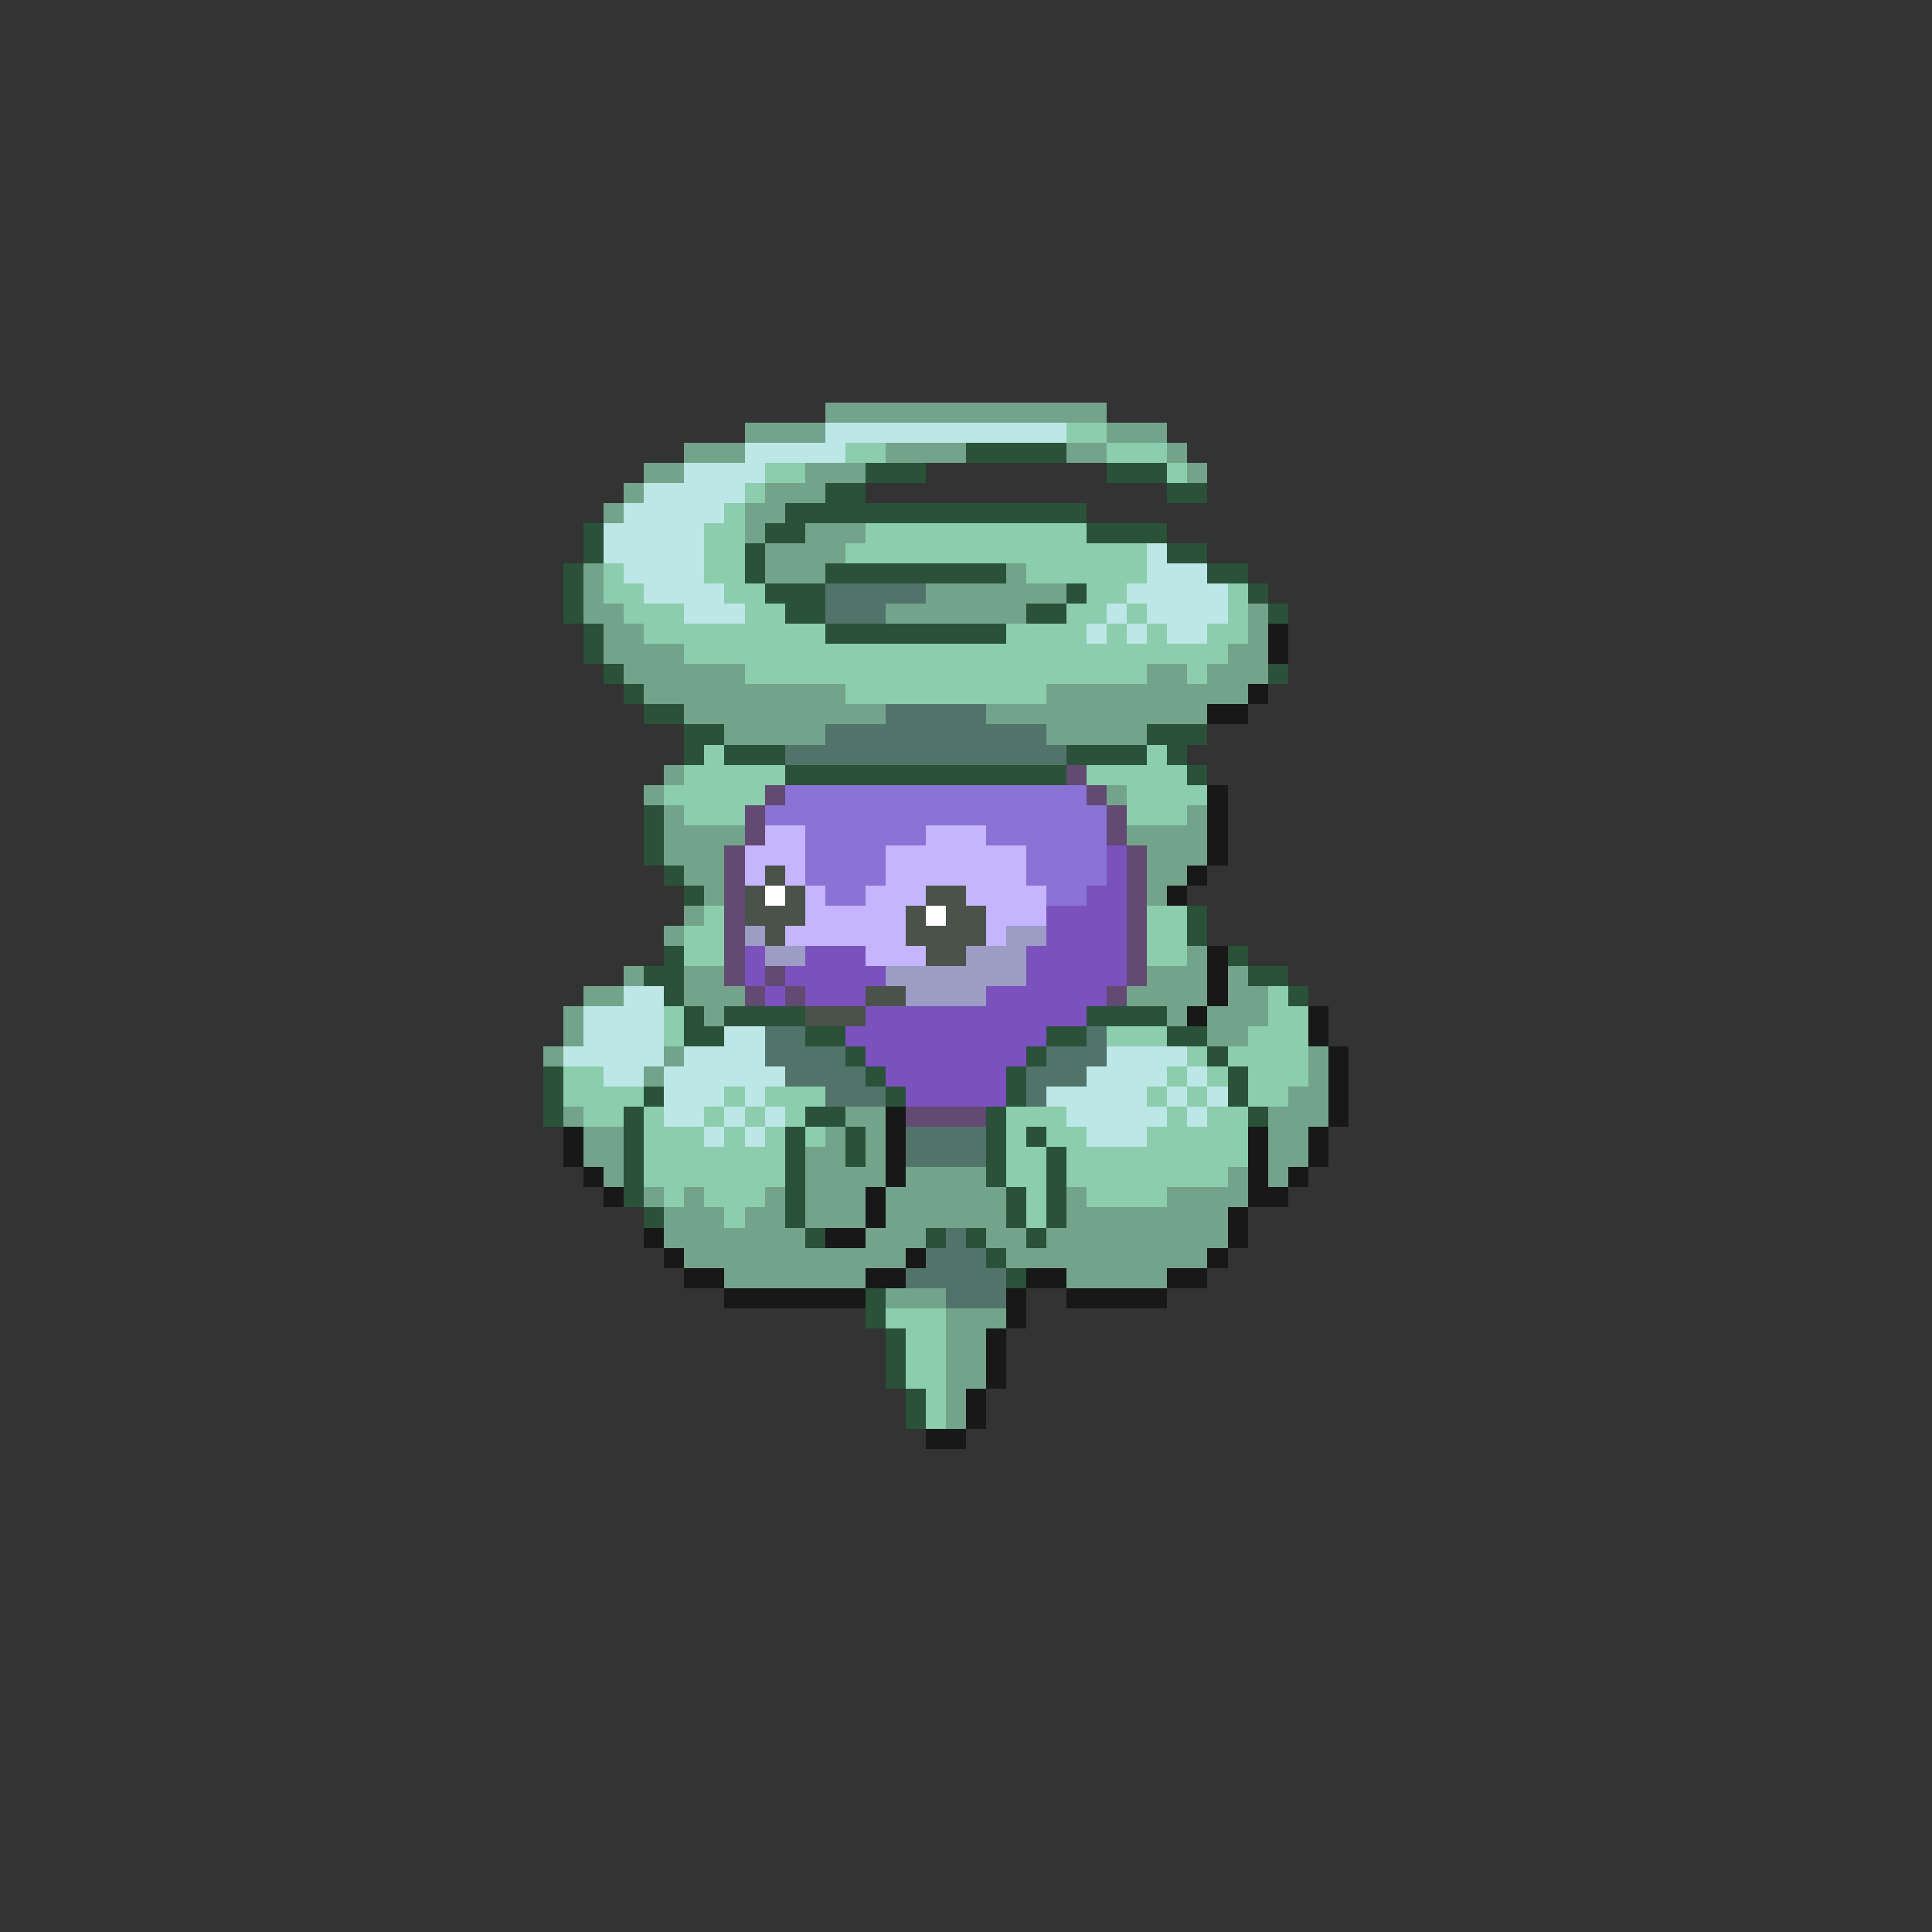 <svg xmlns="http://www.w3.org/2000/svg" viewBox="0 -0.5 96 96" shape-rendering="crispEdges">
<rect x="0" y="-0.5" width="96" height="96" fill="#333333" stroke="none"/>
<path stroke="#73a48b" d="M41 20h14M37 21h4M55 21h3M34 22h3M44 22h4M53 22h2M58 22h1M32 23h2M40 23h3M59 23h1M31 24h1M38 24h3M30 25h1M37 25h2M37 26h1M40 26h3M38 27h4M29 28h1M38 28h3M50 28h1M29 29h1M46 29h7M29 30h2M44 30h7M62 30h1M30 31h2M62 31h1M30 32h4M61 32h2M31 33h6M57 33h2M60 33h3M32 34h10M52 34h10M34 35h10M49 35h11M36 36h5M52 36h5M33 38h1M32 39h1M55 39h1M33 40h1M59 40h1M33 41h4M56 41h4M33 42h3M57 42h3M34 43h2M57 43h2M35 44h1M57 44h1M34 45h1M33 46h1M59 47h1M31 48h1M34 48h2M57 48h3M61 48h1M29 49h2M34 49h3M56 49h4M61 49h2M28 50h1M35 50h1M58 50h1M60 50h3M28 51h1M60 51h2M27 52h1M33 52h1M65 52h1M32 53h1M65 53h1M64 54h2M28 55h1M42 55h2M63 55h3M29 56h2M41 56h1M43 56h1M63 56h2M29 57h2M40 57h2M43 57h1M63 57h2M30 58h1M40 58h4M45 58h4M61 58h1M63 58h1M32 59h1M34 59h1M38 59h1M40 59h3M44 59h6M53 59h1M58 59h4M33 60h3M37 60h2M40 60h3M44 60h6M53 60h8M33 61h7M43 61h3M49 61h2M52 61h9M34 62h11M50 62h10M36 63h7M53 63h5M44 64h3M47 65h3M47 66h2M47 67h2M47 68h2M47 69h1M47 70h1" />
<path stroke="#bde6e6" d="M41 21h12M37 22h5M34 23h4M32 24h5M31 25h5M30 26h5M30 27h5M57 27h1M31 28h4M57 28h3M32 29h4M56 29h5M34 30h3M55 30h1M57 30h4M54 31h1M56 31h1M58 31h2M31 49h2M29 50h4M29 51h4M36 51h2M28 52h5M34 52h4M55 52h4M30 53h2M33 53h6M54 53h4M59 53h1M33 54h3M37 54h1M52 54h5M58 54h1M60 54h1M33 55h2M36 55h1M38 55h1M53 55h5M59 55h1M35 56h1M37 56h1M54 56h3" />
<path stroke="#8bcdac" d="M53 21h2M42 22h2M55 22h3M38 23h2M58 23h1M37 24h1M36 25h1M35 26h2M43 26h11M35 27h2M42 27h15M30 28h1M35 28h2M51 28h6M30 29h2M36 29h2M54 29h2M61 29h1M31 30h3M37 30h2M53 30h2M56 30h1M61 30h1M32 31h9M50 31h4M55 31h1M57 31h1M60 31h2M34 32h27M37 33h20M59 33h1M42 34h10M35 37h1M57 37h1M34 38h5M54 38h5M33 39h5M56 39h4M34 40h3M56 40h3M35 45h1M57 45h2M34 46h2M57 46h2M34 47h2M57 47h2M63 49h1M33 50h1M63 50h2M33 51h1M55 51h3M62 51h3M59 52h1M61 52h4M28 53h2M58 53h1M60 53h1M62 53h3M28 54h4M36 54h1M38 54h3M57 54h1M59 54h1M62 54h2M29 55h2M32 55h1M35 55h1M37 55h1M39 55h1M50 55h3M58 55h1M60 55h2M32 56h3M36 56h1M38 56h1M40 56h1M50 56h1M52 56h2M57 56h5M32 57h7M50 57h2M53 57h9M32 58h7M50 58h2M53 58h8M33 59h1M35 59h3M51 59h1M54 59h4M36 60h1M51 60h1M44 65h3M45 66h2M45 67h2M45 68h2M46 69h1M46 70h1" />
<path stroke="#295239" d="M48 22h5M43 23h3M55 23h3M41 24h2M58 24h2M39 25h15M29 26h1M38 26h2M54 26h4M29 27h1M37 27h1M58 27h2M28 28h1M37 28h1M41 28h9M60 28h2M28 29h1M38 29h3M53 29h1M62 29h1M28 30h1M39 30h2M51 30h2M63 30h1M29 31h1M41 31h9M29 32h1M30 33h1M63 33h1M31 34h1M32 35h2M34 36h2M57 36h3M34 37h1M36 37h3M53 37h4M58 37h1M39 38h14M59 38h1M32 40h1M32 41h1M32 42h1M33 43h1M34 44h1M59 45h1M59 46h1M33 47h1M61 47h1M32 48h2M62 48h2M33 49h1M64 49h1M34 50h1M36 50h4M54 50h4M34 51h2M40 51h2M52 51h2M58 51h2M42 52h1M51 52h1M60 52h1M27 53h1M43 53h1M50 53h1M61 53h1M27 54h1M32 54h1M44 54h1M50 54h1M61 54h1M27 55h1M31 55h1M40 55h2M49 55h1M62 55h1M31 56h1M39 56h1M42 56h1M49 56h1M51 56h1M31 57h1M39 57h1M42 57h1M49 57h1M52 57h1M31 58h1M39 58h1M49 58h1M52 58h1M31 59h1M39 59h1M50 59h1M52 59h1M32 60h1M39 60h1M50 60h1M52 60h1M40 61h1M46 61h1M48 61h1M51 61h1M49 62h1M50 63h1M43 64h1M43 65h1M44 66h1M44 67h1M44 68h1M45 69h1M45 70h1" />
<path stroke="#52736a" d="M41 29h5M41 30h3M44 35h5M41 36h11M39 37h14M38 51h2M54 51h1M38 52h4M52 52h3M39 53h4M51 53h3M41 54h3M51 54h1M45 56h4M45 57h4M47 61h1M46 62h3M45 63h5M47 64h3" />
<path stroke="#181818" d="M63 31h1M63 32h1M62 34h1M60 35h2M60 39h1M60 40h1M60 41h1M60 42h1M59 43h1M58 44h1M60 47h1M60 48h1M60 49h1M59 50h1M65 50h1M65 51h1M66 52h1M66 53h1M66 54h1M44 55h1M66 55h1M28 56h1M44 56h1M62 56h1M65 56h1M28 57h1M44 57h1M62 57h1M65 57h1M29 58h1M44 58h1M62 58h1M64 58h1M30 59h1M43 59h1M62 59h2M43 60h1M61 60h1M32 61h1M41 61h2M61 61h1M33 62h1M45 62h1M60 62h1M34 63h2M43 63h2M51 63h2M58 63h2M36 64h7M50 64h1M53 64h5M50 65h1M49 66h1M49 67h1M49 68h1M48 69h1M48 70h1M46 71h2" />
<path stroke="#624a73" d="M53 38h1M38 39h1M54 39h1M37 40h1M55 40h1M37 41h1M55 41h1M36 42h1M56 42h1M36 43h1M56 43h1M36 44h1M56 44h1M36 45h1M56 45h1M36 46h1M56 46h1M36 47h1M56 47h1M36 48h1M38 48h1M56 48h1M37 49h1M39 49h1M55 49h1M45 55h4" />
<path stroke="#8b73d5" d="M39 39h15M38 40h17M40 41h6M49 41h6M40 42h4M51 42h4M40 43h4M51 43h4M41 44h2M52 44h2" />
<path stroke="#c5b4ff" d="M38 41h2M46 41h3M37 42h3M44 42h7M37 43h1M39 43h1M44 43h7M40 44h1M43 44h3M48 44h4M40 45h5M49 45h3M39 46h6M49 46h1M43 47h3" />
<path stroke="#7b52bd" d="M55 42h1M55 43h1M54 44h2M52 45h4M52 46h4M37 47h1M40 47h3M51 47h5M37 48h1M39 48h5M51 48h5M38 49h1M40 49h3M49 49h6M43 50h11M42 51h10M43 52h8M44 53h6M45 54h5" />
<path stroke="#4a524a" d="M38 43h1M37 44h1M39 44h1M46 44h2M37 45h3M45 45h1M47 45h2M38 46h1M45 46h4M46 47h2M43 49h2M40 50h3" />
<path stroke="#ffffff" d="M38 44h1M46 45h1" />
<path stroke="#9c9cc5" d="M37 46h1M50 46h2M38 47h2M48 47h3M44 48h7M45 49h4" />
</svg>